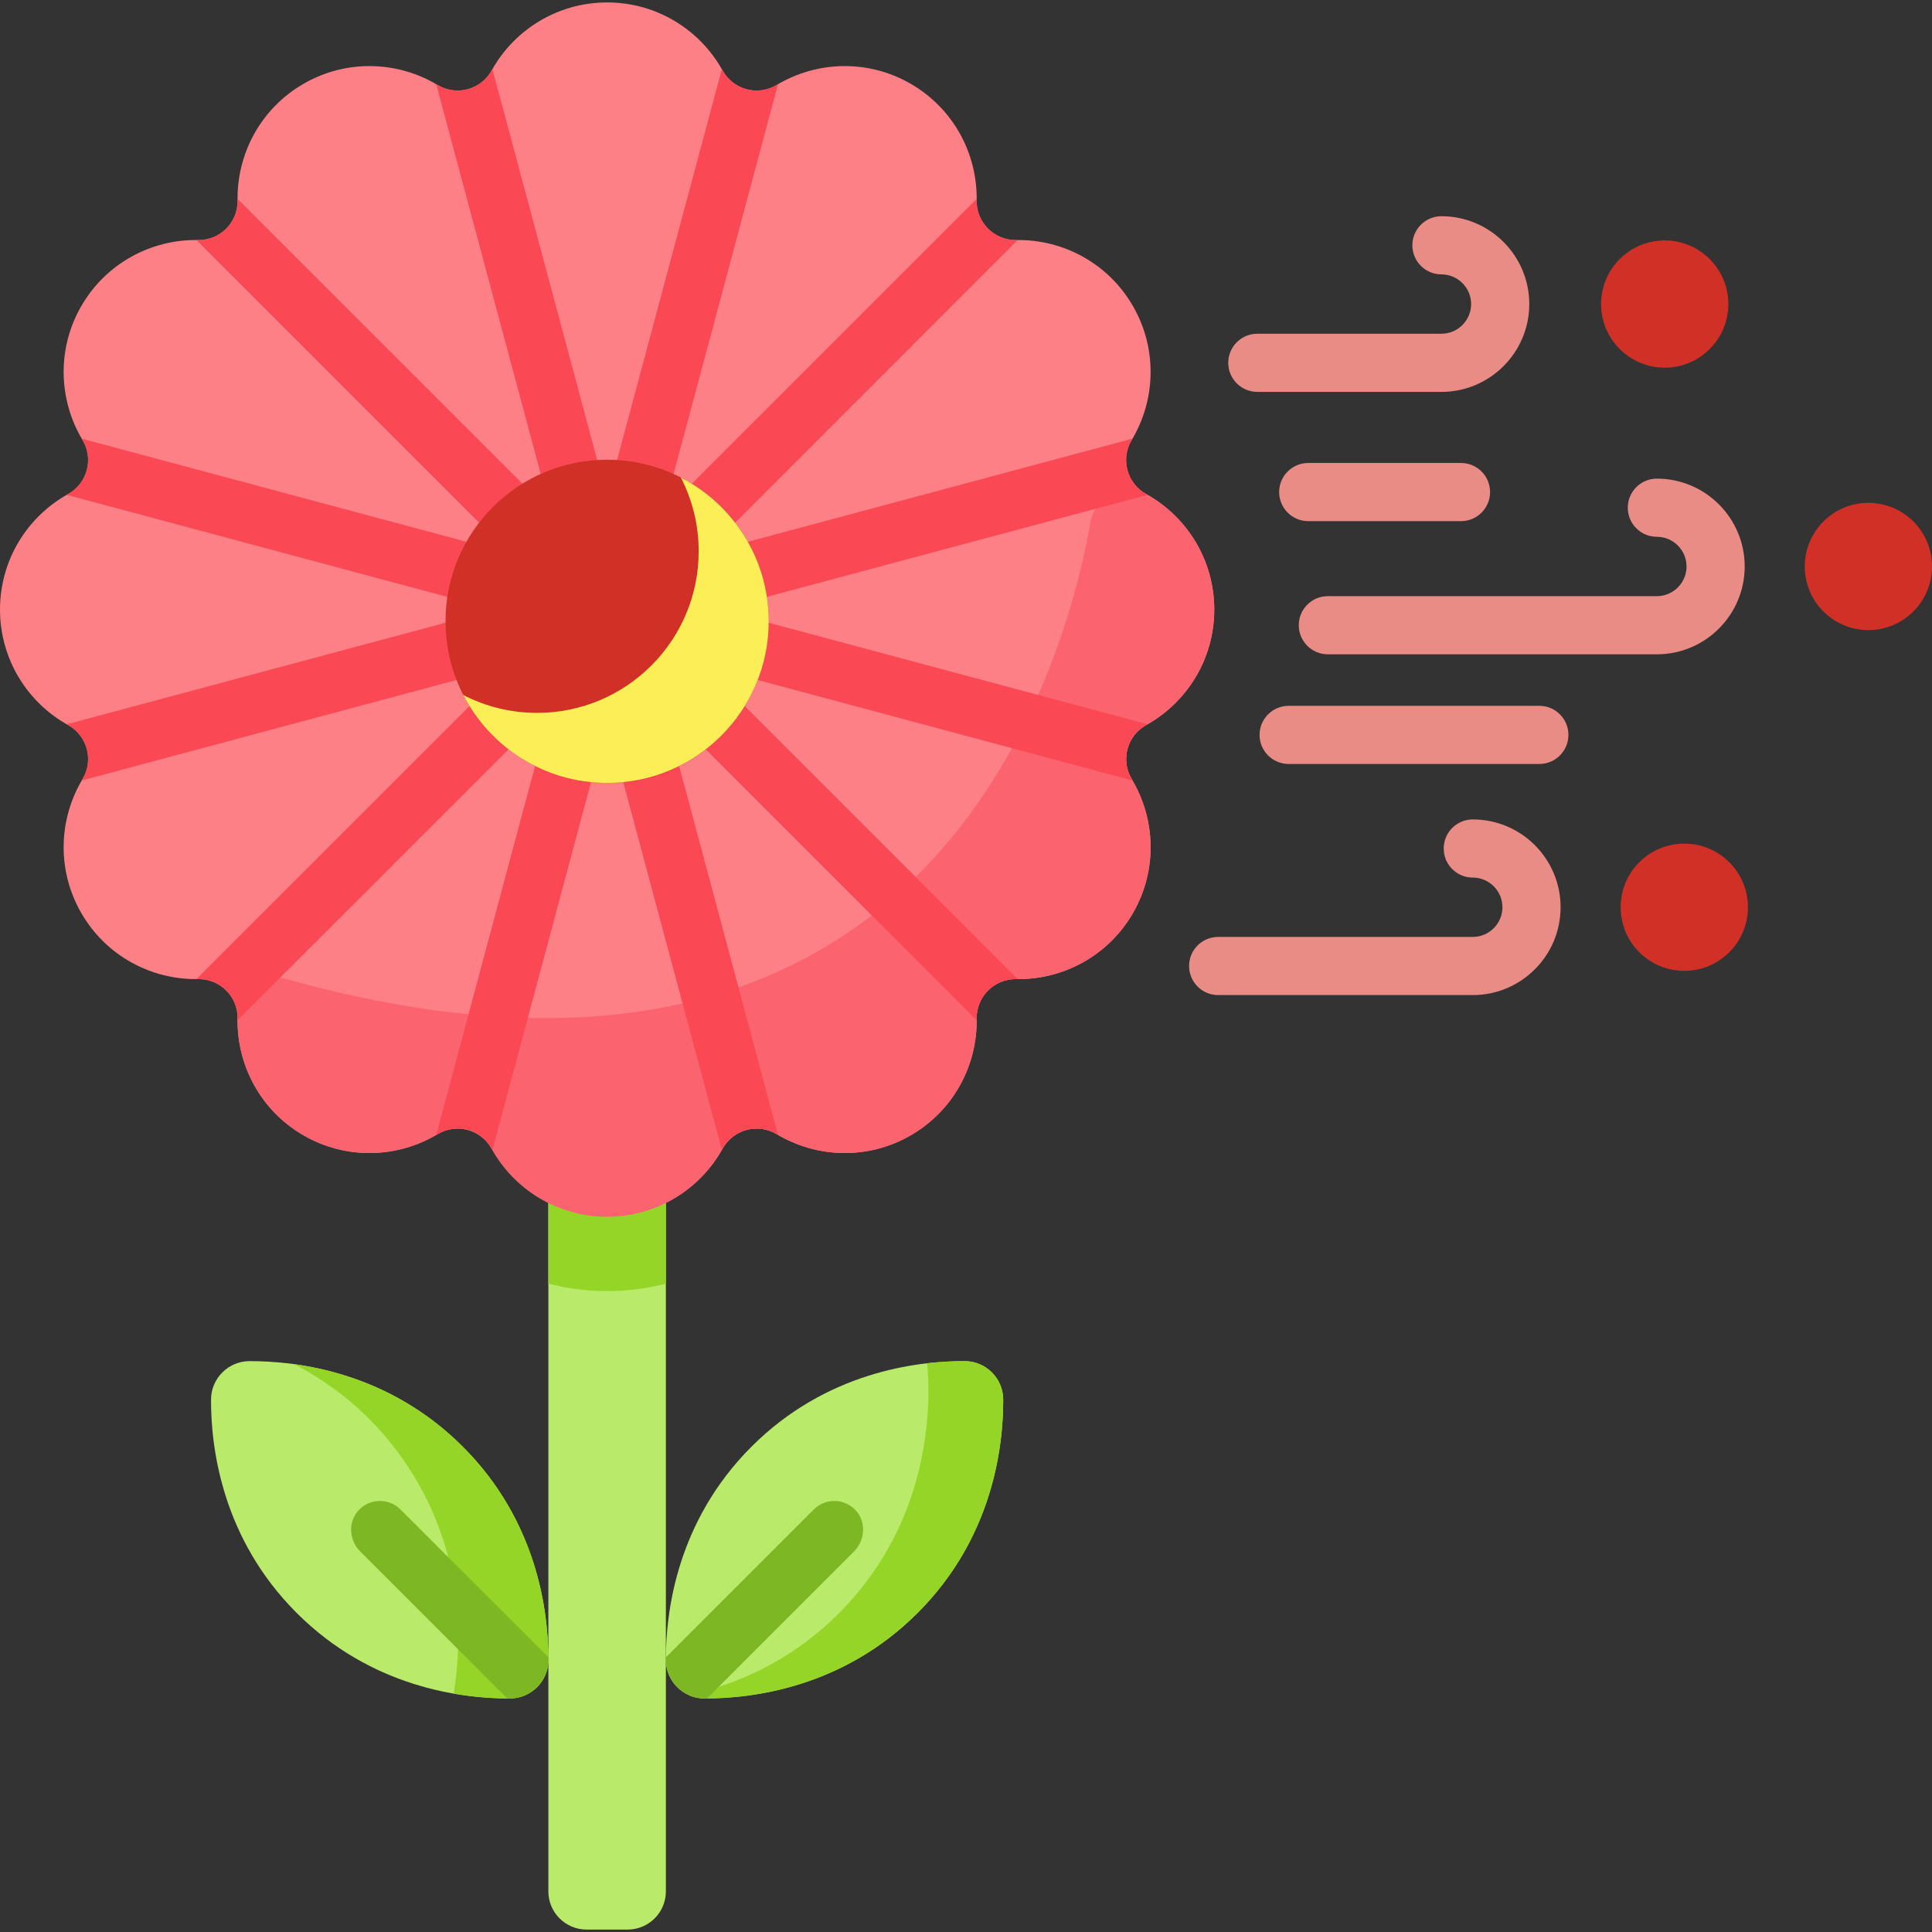 <svg width="58" height="58" viewBox="0 0 58 58" fill="none" xmlns="http://www.w3.org/2000/svg">
<rect x="0" y="0" width="58" height="58" fill="#333333" stroke="none"/>
<g clip-path="url(#clip0_981_4757)">
<path d="M28.964 40.862C29.599 40.864 30.116 41.381 30.117 42.015C30.121 43.485 29.78 46.189 27.548 48.42C25.317 50.652 22.613 50.993 21.143 50.989C20.509 50.987 19.992 50.471 19.99 49.836C19.986 48.367 20.328 45.663 22.559 43.431C24.791 41.2 27.495 40.858 28.964 40.862Z" fill="#B9EA6A"/>
<path d="M20.675 50.887C20.818 50.952 20.976 50.988 21.143 50.989C22.613 50.993 25.317 50.651 27.548 48.42C29.779 46.188 30.121 43.484 30.117 42.015C30.115 41.38 29.598 40.864 28.964 40.862C28.641 40.861 28.258 40.877 27.834 40.926C27.834 40.926 27.834 40.926 27.834 40.926C27.938 42.012 28.027 45.59 25.181 48.435C23.727 49.89 22.082 50.576 20.675 50.887Z" fill="#95D528"/>
<path d="M18.843 57.927H17.609C16.976 57.927 16.462 57.413 16.462 56.78V34.997H19.99V56.78C19.99 57.413 19.477 57.927 18.843 57.927Z" fill="#B9EA6A"/>
<path d="M16.462 38.536C17.027 38.681 17.618 38.76 18.226 38.76C18.834 38.76 19.425 38.681 19.99 38.536V34.997H16.462V38.536H16.462Z" fill="#95D528"/>
<path d="M36.453 18.299C36.453 16.808 35.628 15.509 34.41 14.834C33.83 14.511 33.634 13.778 33.975 13.209C34.692 12.015 34.756 10.478 34.011 9.187C33.265 7.895 31.902 7.182 30.509 7.206C29.846 7.217 29.309 6.68 29.32 6.017C29.344 4.624 28.631 3.261 27.339 2.515C26.048 1.769 24.511 1.834 23.317 2.551C22.748 2.892 22.014 2.695 21.692 2.115C21.017 0.897 19.718 0.073 18.226 0.073C16.735 0.073 15.436 0.897 14.76 2.115C14.438 2.695 13.705 2.892 13.136 2.551C11.942 1.834 10.405 1.769 9.113 2.515C7.821 3.261 7.109 4.624 7.132 6.017C7.144 6.68 6.607 7.217 5.943 7.206C4.551 7.182 3.188 7.895 2.442 9.186C1.696 10.478 1.761 12.015 2.477 13.209C2.819 13.778 2.622 14.511 2.042 14.833C0.824 15.509 0 16.808 0 18.299C0 19.791 0.824 21.09 2.042 21.766C2.622 22.087 2.819 22.821 2.477 23.39C1.761 24.584 1.696 26.121 2.442 27.413C3.188 28.704 4.551 29.417 5.943 29.393C6.607 29.382 7.144 29.919 7.132 30.582C7.109 31.975 7.821 33.338 9.113 34.084C10.405 34.83 11.942 34.765 13.136 34.048C13.705 33.707 14.438 33.904 14.76 34.484C15.436 35.702 16.735 36.526 18.226 36.526C19.718 36.526 21.017 35.702 21.692 34.484C22.015 33.904 22.748 33.707 23.317 34.048C24.511 34.765 26.048 34.83 27.34 34.084C28.631 33.338 29.344 31.975 29.32 30.582C29.309 29.919 29.846 29.382 30.509 29.393C31.902 29.417 33.265 28.704 34.011 27.413C34.757 26.121 34.692 24.584 33.975 23.39C33.634 22.821 33.831 22.087 34.411 21.766C35.628 21.09 36.453 19.791 36.453 18.299Z" fill="#FC8086"/>
<path d="M8.614 29.397C7.903 29.198 7.177 29.701 7.137 30.438C7.06 31.88 7.777 33.312 9.113 34.084C10.405 34.83 11.942 34.765 13.136 34.048C13.705 33.707 14.438 33.904 14.76 34.484C15.436 35.702 16.735 36.526 18.226 36.526C19.718 36.526 21.017 35.702 21.692 34.484C22.014 33.904 22.748 33.707 23.317 34.048C24.511 34.765 26.048 34.83 27.34 34.084C28.631 33.338 29.344 31.975 29.32 30.582C29.309 29.919 29.846 29.382 30.509 29.393C31.902 29.417 33.265 28.704 34.011 27.412C34.757 26.121 34.692 24.584 33.975 23.39C33.634 22.821 33.831 22.087 34.411 21.765C35.628 21.09 36.453 19.791 36.453 18.299C36.453 16.822 35.644 15.534 34.446 14.853C33.753 14.459 32.88 14.887 32.74 15.672C31.931 20.219 27.812 34.75 8.614 29.397Z" fill="#FB636F"/>
<path d="M33.997 13.169L22.445 16.266C21.979 16.391 21.703 16.869 21.827 17.335C21.932 17.725 22.285 17.982 22.67 17.982C22.745 17.982 22.821 17.973 22.897 17.952L34.448 14.856C34.436 14.849 34.423 14.841 34.41 14.833C33.83 14.511 33.634 13.778 33.975 13.209C33.983 13.196 33.99 13.182 33.997 13.169Z" fill="#FA4954"/>
<path d="M20.754 15.772C20.924 15.943 21.148 16.028 21.371 16.028C21.595 16.028 21.818 15.943 21.989 15.772L30.554 7.206C30.539 7.207 30.524 7.205 30.509 7.206C29.846 7.217 29.309 6.68 29.32 6.017C29.32 6.002 29.32 5.987 29.32 5.972L20.754 14.537C20.413 14.878 20.413 15.431 20.754 15.772Z" fill="#FA4954"/>
<path d="M19.13 14.929C19.206 14.949 19.282 14.959 19.357 14.959C19.742 14.959 20.095 14.701 20.199 14.311L23.356 2.529C23.343 2.536 23.33 2.543 23.317 2.551C22.748 2.892 22.015 2.695 21.693 2.115C21.685 2.102 21.677 2.09 21.67 2.077L18.513 13.859C18.388 14.325 18.665 14.804 19.13 14.929Z" fill="#FA4954"/>
<path d="M22.341 21.18C22.001 20.839 21.448 20.839 21.107 21.18C20.766 21.521 20.766 22.073 21.107 22.414L29.32 30.627C29.32 30.612 29.321 30.597 29.32 30.582C29.309 29.919 29.846 29.382 30.51 29.393C30.525 29.393 30.54 29.392 30.554 29.393L22.341 21.18Z" fill="#FA4954"/>
<path d="M23.072 18.694C22.606 18.57 22.128 18.846 22.003 19.312C21.878 19.777 22.155 20.256 22.62 20.381L33.997 23.43C33.99 23.416 33.983 23.403 33.975 23.39C33.634 22.821 33.83 22.088 34.41 21.766C34.423 21.759 34.436 21.75 34.449 21.743L23.072 18.694Z" fill="#FA4954"/>
<path d="M23.317 34.048C23.33 34.056 23.343 34.063 23.356 34.07L20.375 22.946C20.25 22.48 19.772 22.204 19.306 22.329C18.84 22.453 18.564 22.932 18.689 23.398L21.67 34.522C21.677 34.509 21.685 34.497 21.692 34.484C22.014 33.904 22.748 33.707 23.317 34.048Z" fill="#FA4954"/>
<path d="M14.464 15.772C14.634 15.943 14.858 16.028 15.081 16.028C15.305 16.028 15.528 15.943 15.699 15.772C16.04 15.431 16.04 14.878 15.699 14.537L7.133 5.972C7.133 5.987 7.132 6.002 7.132 6.017C7.144 6.68 6.607 7.217 5.943 7.206C5.928 7.206 5.913 7.207 5.898 7.206L14.464 15.772Z" fill="#FA4954"/>
<path d="M17.147 22.329C16.681 22.204 16.202 22.48 16.077 22.946L13.096 34.071C13.109 34.063 13.123 34.056 13.136 34.048C13.705 33.707 14.438 33.904 14.76 34.484C14.767 34.497 14.775 34.509 14.783 34.522L17.764 23.398C17.889 22.932 17.612 22.453 17.147 22.329Z" fill="#FA4954"/>
<path d="M14.783 2.077C14.775 2.09 14.767 2.102 14.76 2.115C14.438 2.695 13.705 2.892 13.136 2.55C13.123 2.543 13.109 2.536 13.096 2.528L16.255 14.311C16.359 14.701 16.712 14.958 17.097 14.958C17.172 14.958 17.248 14.949 17.324 14.928C17.789 14.803 18.066 14.325 17.941 13.859L14.783 2.077Z" fill="#FA4954"/>
<path d="M13.556 17.953C13.632 17.973 13.708 17.983 13.783 17.983C14.168 17.983 14.521 17.725 14.625 17.335C14.75 16.87 14.474 16.391 14.008 16.266L2.455 13.169C2.463 13.182 2.469 13.196 2.477 13.209C2.819 13.778 2.622 14.511 2.042 14.833C2.029 14.841 2.017 14.849 2.004 14.856L13.556 17.953Z" fill="#FA4954"/>
<path d="M2.455 23.43L13.832 20.381C14.298 20.256 14.575 19.777 14.45 19.312C14.325 18.846 13.846 18.57 13.38 18.694L2.004 21.743C2.017 21.75 2.029 21.759 2.042 21.766C2.622 22.088 2.819 22.821 2.477 23.39C2.47 23.403 2.463 23.417 2.455 23.43Z" fill="#FA4954"/>
<path d="M15.347 21.181C15.006 20.84 14.453 20.84 14.112 21.18L5.898 29.393C5.913 29.393 5.928 29.394 5.943 29.393C6.607 29.382 7.144 29.919 7.133 30.582C7.132 30.597 7.133 30.612 7.133 30.627L15.347 22.415C15.688 22.074 15.688 21.522 15.347 21.181Z" fill="#FA4954"/>
<path d="M18.227 23.504C20.906 23.504 23.078 21.332 23.078 18.652C23.078 15.973 20.906 13.801 18.227 13.801C15.547 13.801 13.375 15.973 13.375 18.652C13.375 21.332 15.547 23.504 18.227 23.504Z" fill="#D13026"/>
<path d="M20.44 14.336C20.781 15 20.975 15.752 20.975 16.55C20.975 19.229 18.803 21.401 16.124 21.401C15.326 21.401 14.574 21.208 13.91 20.866C14.714 22.432 16.345 23.504 18.226 23.504C20.905 23.504 23.078 21.332 23.078 18.652C23.078 16.771 22.006 15.141 20.44 14.336Z" fill="#FCEE56"/>
<path d="M7.489 40.862C6.854 40.864 6.337 41.381 6.335 42.015C6.331 43.485 6.673 46.189 8.905 48.42C11.136 50.652 13.84 50.993 15.309 50.989C15.944 50.987 16.461 50.471 16.462 49.836C16.466 48.367 16.125 45.663 13.893 43.431C11.662 41.2 8.958 40.858 7.489 40.862Z" fill="#B9EA6A"/>
<path d="M13.894 43.431C12.234 41.772 10.315 41.158 8.834 40.954C9.935 41.526 11.079 42.394 12.029 43.712C13.987 46.429 13.874 49.32 13.618 50.843C14.262 50.956 14.839 50.989 15.297 50.989C15.936 50.988 16.461 50.475 16.463 49.835C16.466 48.366 16.125 45.662 13.894 43.431Z" fill="#95D528"/>
<path d="M24.429 45.316L19.991 49.754C19.991 49.779 19.991 49.803 19.991 49.827C19.992 50.468 20.511 50.988 21.153 50.989C21.177 50.989 21.201 50.989 21.226 50.989L25.638 46.576C25.976 46.238 26.01 45.683 25.683 45.335C25.343 44.975 24.776 44.969 24.429 45.316Z" fill="#7DB723"/>
<path d="M10.77 45.335C10.442 45.683 10.476 46.238 10.814 46.576L15.227 50.989C15.251 50.989 15.275 50.989 15.299 50.989C15.941 50.988 16.46 50.468 16.462 49.827C16.462 49.803 16.462 49.778 16.462 49.754L12.023 45.316C11.676 44.969 11.109 44.975 10.77 45.335Z" fill="#7DB723"/>
<path d="M43.273 11.765H37.746C37.264 11.765 36.873 11.374 36.873 10.892C36.873 10.409 37.264 10.019 37.746 10.019H43.273C43.764 10.019 44.164 9.619 44.164 9.128C44.164 8.637 43.764 8.237 43.273 8.237C42.791 8.237 42.4 7.846 42.4 7.364C42.4 6.882 42.791 6.491 43.273 6.491C44.727 6.491 45.91 7.674 45.91 9.128C45.91 10.582 44.727 11.765 43.273 11.765Z" fill="#E98C85"/>
<path d="M49.74 19.643H39.863C39.381 19.643 38.99 19.252 38.99 18.77C38.99 18.288 39.38 17.897 39.863 17.897H49.74C50.231 17.897 50.631 17.497 50.631 17.006C50.631 16.515 50.231 16.115 49.74 16.115C49.258 16.115 48.867 15.725 48.867 15.242C48.867 14.76 49.258 14.369 49.74 14.369C51.194 14.369 52.377 15.552 52.377 17.006C52.377 18.46 51.194 19.643 49.74 19.643Z" fill="#E98C85"/>
<path d="M46.212 22.935H38.687C38.204 22.935 37.813 22.544 37.813 22.062C37.813 21.58 38.204 21.189 38.687 21.189H46.212C46.694 21.189 47.085 21.58 47.085 22.062C47.085 22.544 46.694 22.935 46.212 22.935Z" fill="#E98C85"/>
<path d="M43.861 15.645H39.275C38.792 15.645 38.401 15.254 38.401 14.772C38.401 14.29 38.792 13.899 39.275 13.899H43.86C44.343 13.899 44.733 14.29 44.733 14.772C44.733 15.254 44.343 15.645 43.861 15.645Z" fill="#E98C85"/>
<path d="M44.214 29.873H36.57C36.088 29.873 35.697 29.482 35.697 29C35.697 28.518 36.088 28.127 36.57 28.127H44.214C44.705 28.127 45.104 27.727 45.104 27.236C45.104 26.745 44.705 26.346 44.214 26.346C43.731 26.346 43.341 25.955 43.341 25.473C43.341 24.991 43.731 24.6 44.214 24.6C45.668 24.6 46.85 25.782 46.85 27.236C46.85 28.69 45.668 29.873 44.214 29.873Z" fill="#E98C85"/>
<path d="M49.975 11.038C51.029 11.038 51.886 10.181 51.886 9.128C51.886 8.074 51.029 7.218 49.975 7.218C48.922 7.218 48.065 8.074 48.065 9.128C48.065 10.181 48.922 11.038 49.975 11.038Z" fill="#D13026"/>
<path d="M56.09 18.916C57.145 18.916 58 18.061 58 17.006C58 15.951 57.145 15.096 56.09 15.096C55.035 15.096 54.18 15.951 54.18 17.006C54.18 18.061 55.035 18.916 56.09 18.916Z" fill="#D13026"/>
<path d="M50.563 29.146C51.618 29.146 52.474 28.291 52.474 27.236C52.474 26.181 51.618 25.326 50.563 25.326C49.508 25.326 48.653 26.181 48.653 27.236C48.653 28.291 49.508 29.146 50.563 29.146Z" fill="#D13026"/>
</g>
<defs>
<clipPath id="clip0_981_4757">
<rect width="58" height="58" fill="white"/>
</clipPath>
</defs>
</svg>
